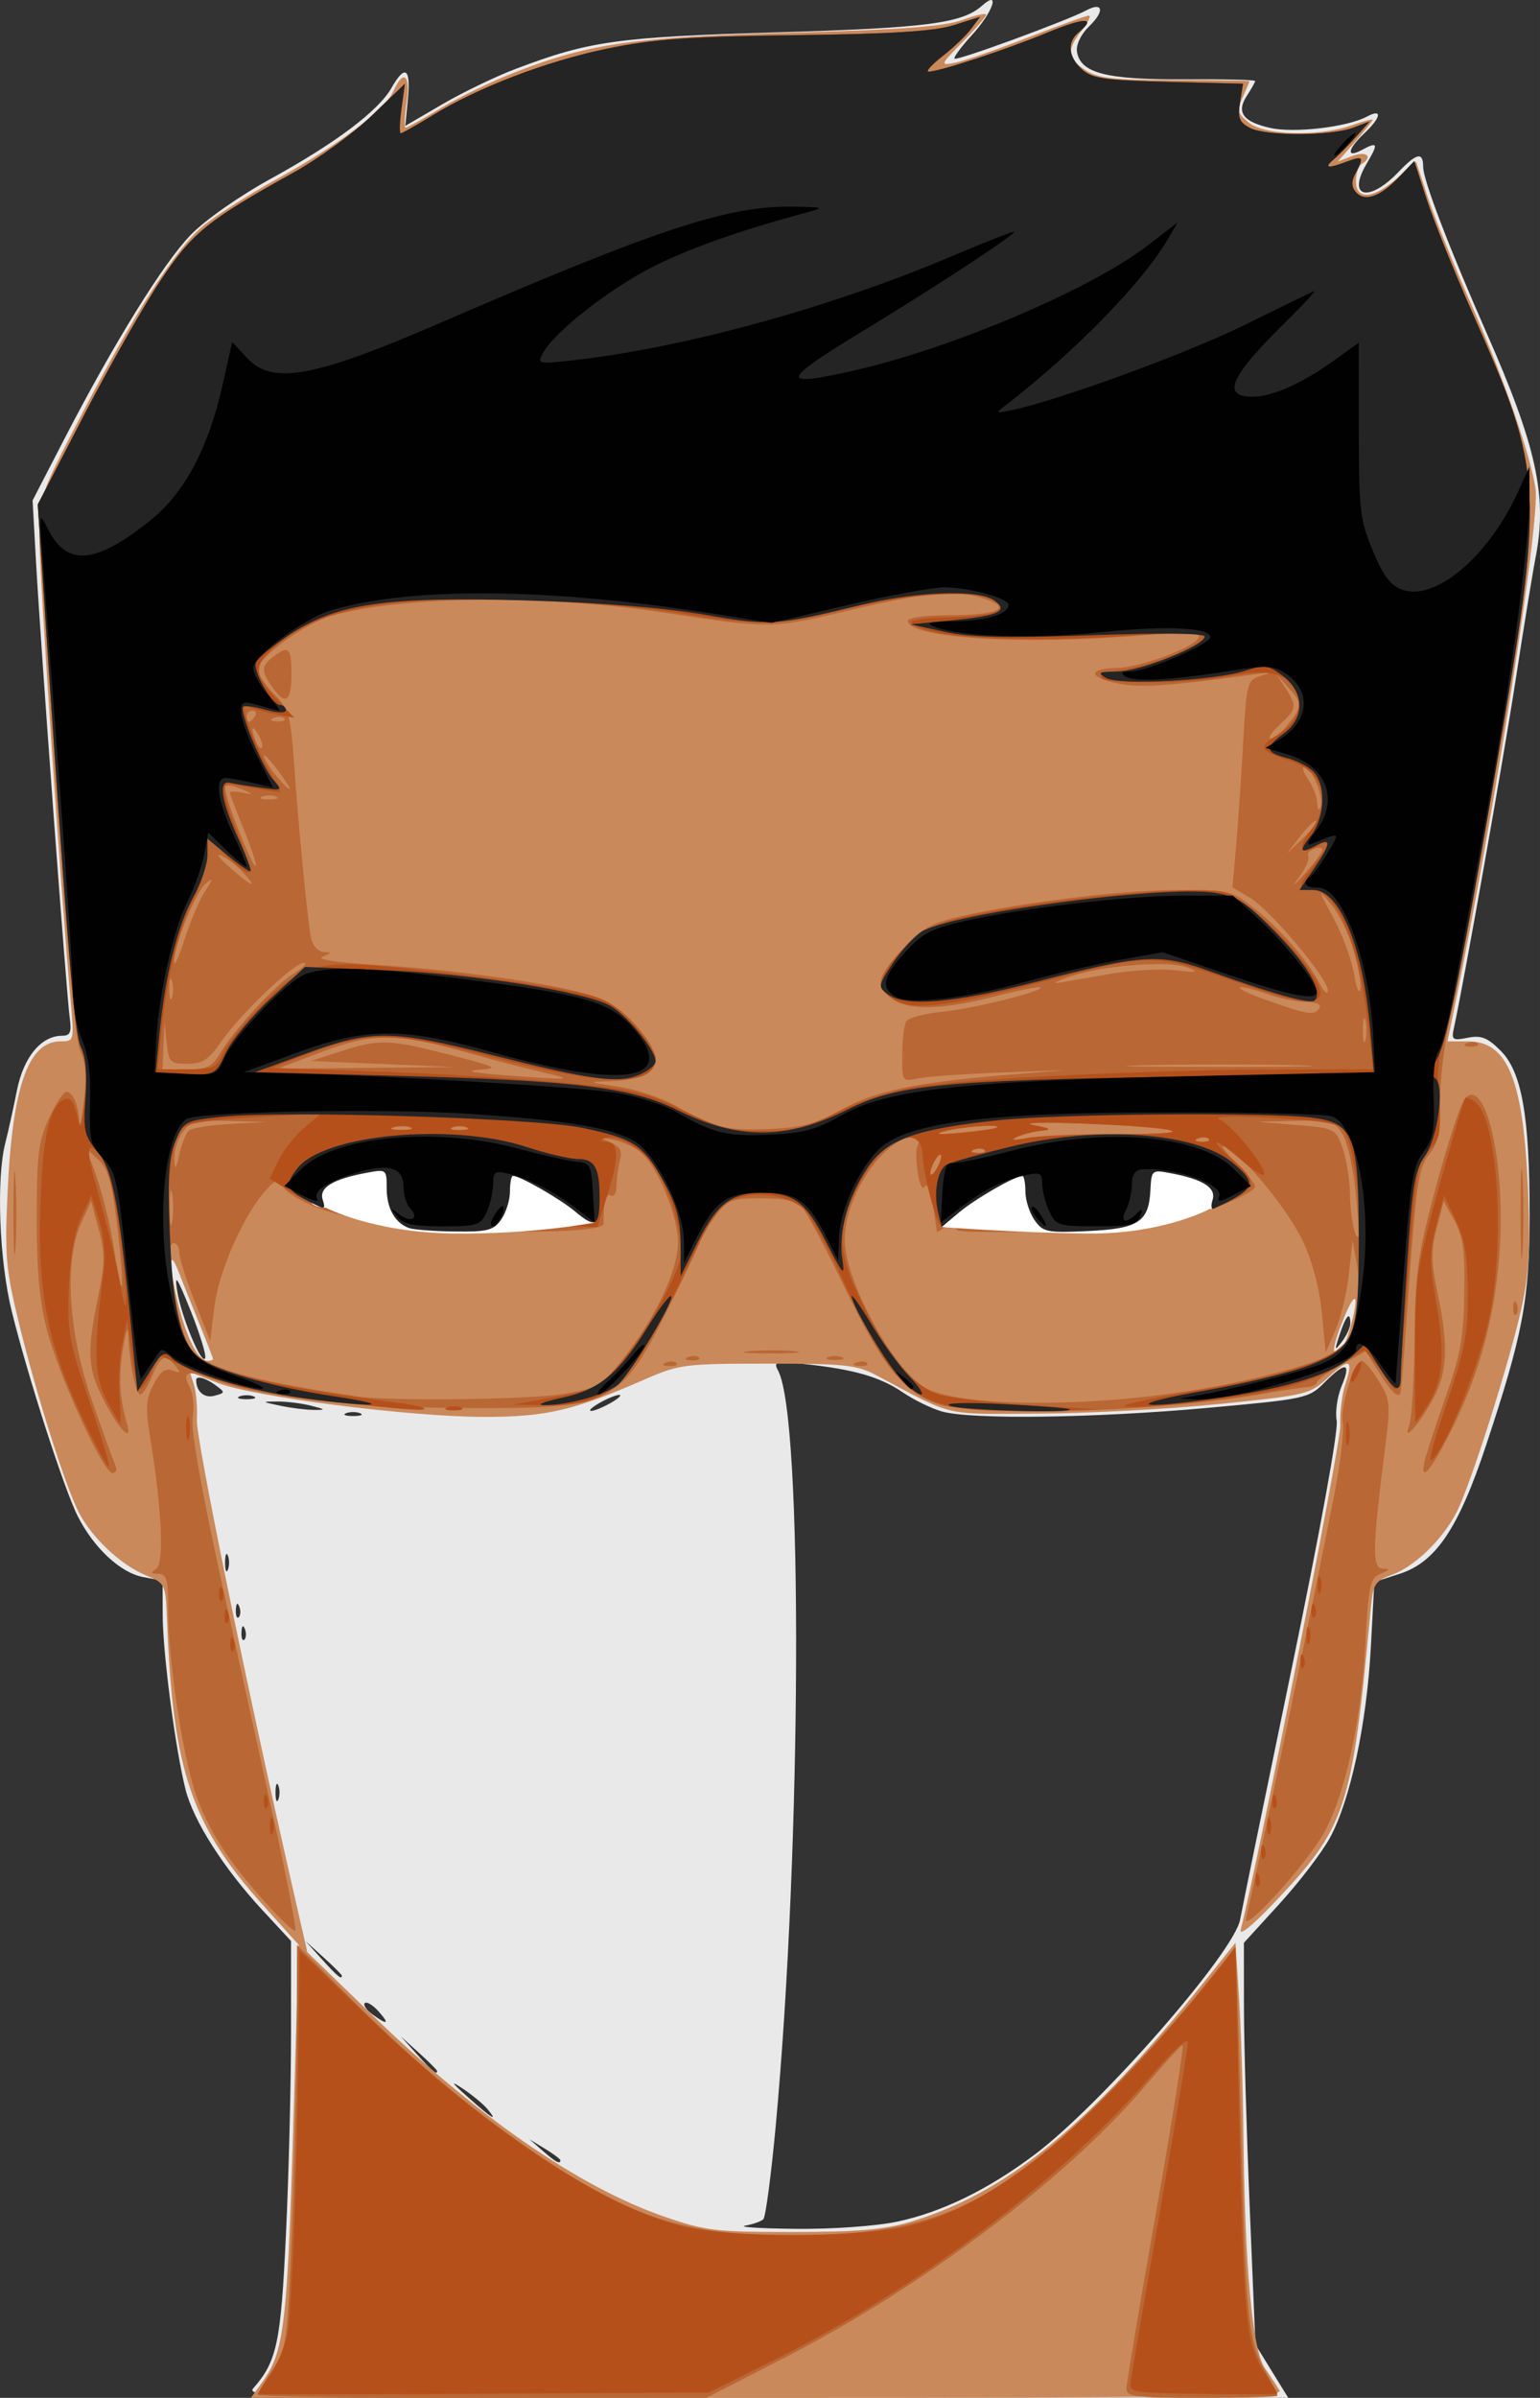 <?xml version="1.0" encoding="UTF-8" standalone="no"?>
<svg
   xmlns:dc="http://purl.org/dc/elements/1.1/"
   xmlns:cc="http://creativecommons.org/ns#"
   xmlns:rdf="http://www.w3.org/1999/02/22-rdf-syntax-ns#"
   xmlns:svg="http://www.w3.org/2000/svg"
   xmlns="http://www.w3.org/2000/svg"
   xmlns:sodipodi="http://sodipodi.sourceforge.net/DTD/sodipodi-0.dtd"
   xmlns:inkscape="http://www.inkscape.org/namespaces/inkscape"
   version="1.1"
   id="svg2"
   viewBox="0 0 259.912 404.505"
   height="114.16mm"
   width="73.353mm"
   sodipodi:docname="mask.svg"
   inkscape:version="1.0.2-2 (e86c870879, 2021-01-15)">
  <rect x="0" y="0" width="259.912" height="404.505" fill="#333333" stroke="none"/>
  <sodipodi:namedview
     pagecolor="#ffffff"
     bordercolor="#666666"
     borderopacity="1"
     objecttolerance="10"
     gridtolerance="10"
     guidetolerance="10"
     inkscape:pageopacity="0"
     inkscape:pageshadow="2"
     inkscape:window-width="1920"
     inkscape:window-height="1017"
     id="namedview24"
     showgrid="false"
     inkscape:zoom="0.71981321"
     inkscape:cx="-215.30111"
     inkscape:cy="358.95229"
     inkscape:window-x="-8"
     inkscape:window-y="-8"
     inkscape:window-maximized="1"
     inkscape:current-layer="g4741"
     inkscape:document-rotation="0" />
  <defs
     id="defs4" />
  <g
     transform="translate(-478.412,-337.138)"
     id="layer1">
    <g
       id="g4741"
       transform="translate(484.48,-1039.301)"
       style="display:inline">
      <path
         style="display:inline;fill:#e9e9ea;stroke-width:0.946"
         d="m 36.712,1779.289 c 3.965,-4.522 4.622,-7.643 5.486,-26.073 0.468,-9.974 0.851,-25.155 0.852,-33.736 l 9.69e-4,-15.602 -4.824,-5.201 c -6.531,-7.04 -11.652,-15.074 -12.986,-20.372 -1.716,-6.813 -3.834,-22.978 -3.853,-29.403 l -0.017,-5.805 -3.273,-0.614 c -3.817,-0.716 -8.29,-4.86 -11.018,-10.209 -2.296,-4.501 -8.443,-23.567 -11.178,-34.67 -2.098,-8.517 -2.621,-22.353 -1.073,-28.365 0.484,-1.881 1.364,-5.858 1.955,-8.838 1.119,-5.644 4.089,-9.238 7.634,-9.238 1.381,0 1.623,-0.584 1.274,-3.073 -0.539,-3.852 -4.9,-62.823 -5.681,-76.829 l -0.58,-10.402 5.277,-10.213 c 8.392,-16.243 16.789,-29.809 21.391,-34.563 2.448,-2.528 8.229,-6.578 13.613,-9.535 10.85,-5.96 18.094,-11.417 20.296,-15.287 2.277,-4.004 3.269,-3.346 2.77,1.838 l -0.44,4.577 6.224,-3.637 c 3.423,-2 8.992,-4.686 12.376,-5.969 12.453,-4.72 17.158,-5.38 43.975,-6.166 25.377,-0.744 31.407,-1.524 34.75,-4.497 3.185,-2.831 1.861,1.064 -1.673,4.923 -1.83,1.998 -3.16,3.801 -2.955,4.007 0.399,0.399 18.98,-6.408 22.207,-8.136 2.866,-1.534 3.174,0.116 0.501,2.688 -1.354,1.303 -2.216,3.078 -2.052,4.222 0.523,3.648 4.897,4.791 18.013,4.704 6.631,-0.044 12.056,0.088 12.056,0.292 0,0.204 -0.62,1.318 -1.378,2.475 -1.838,2.805 -0.684,4.399 3.937,5.438 4.046,0.909 13,-0.14 16.309,-1.911 2.666,-1.427 2.428,0.129 -0.429,2.813 -2.809,2.639 -3.109,4.248 -0.535,2.87 2.853,-1.527 2.975,-1.215 0.901,2.3 -3.35,5.678 0.358,6.616 5.39,1.364 3.109,-3.245 4.173,-3.456 4.173,-0.825 0,2.167 4.407,13.688 10.683,27.931 8.465,19.211 10.305,27.634 8.286,37.942 -0.489,2.496 -2.001,11.772 -3.361,20.613 -2.064,13.421 -8.805,51.409 -10.441,58.842 -0.417,1.896 -0.183,2.05 2.348,1.544 2.267,-0.453 3.343,-0.031 5.553,2.179 3.592,3.592 4.901,11.032 4.892,27.816 -0.008,14.13 -1.139,20.091 -7.374,38.842 -4.625,13.908 -8.468,19.625 -14.508,21.576 l -4.321,1.396 -0.594,11.041 c -0.695,12.918 -3.46,25.786 -6.899,32.105 -1.341,2.464 -5.158,7.46 -8.481,11.101 l -6.043,6.621 0.007,10.722 c 0.004,5.897 0.442,21.147 0.974,33.889 l 0.968,23.167 2.769,4.492 2.769,4.492 h -88.047 c -83.777,0 -87.977,-0.08 -86.597,-1.655 z m 108.646,-28.073 c 7.525,-1.595 15.348,-5.41 23.2,-11.312 11.249,-8.456 33.691,-34.122 34.679,-39.662 0.293,-1.64 4.195,-20.641 8.672,-42.224 4.776,-23.022 7.928,-40.341 7.626,-41.901 -0.283,-1.463 0.097,-4.122 0.844,-5.91 1.657,-3.966 0.676,-4.143 -2.925,-0.528 -2.644,2.654 -3.145,2.762 -19.733,4.264 -19.021,1.722 -39.949,2.002 -44.839,0.6 -1.772,-0.508 -4.747,-1.965 -6.613,-3.237 -3.781,-2.578 -8.287,-3.878 -16.434,-4.741 -5.06,-0.536 -5.408,-0.451 -4.571,1.113 4.22,7.885 3.989,79.928 -0.409,127.377 -0.77,8.305 -1.71,15.397 -2.09,15.758 -0.38,0.362 -1.754,0.849 -3.055,1.082 -1.3,0.233 2.529,0.475 8.51,0.537 6.188,0.064 13.573,-0.46 17.136,-1.215 z m -56.851,-10.351 c 0,-0.2 -1.17,-1.077 -2.6,-1.947 l -2.6,-1.583 2.232,1.947 c 2.178,1.9 2.968,2.322 2.968,1.583 z m -12.329,-8.663 c -0.668,-0.804 -2.528,-2.341 -4.135,-3.415 -2.199,-1.47 -1.986,-1.117 0.862,1.427 4.064,3.631 5.219,4.333 3.273,1.988 z m -8.474,-6.398 c 0,-0.163 -1.383,-1.546 -3.073,-3.073 l -3.073,-2.777 2.777,3.073 c 2.589,2.865 3.369,3.508 3.369,2.777 z m -9.934,-10.111 c -0.944,-1.043 -1.967,-1.647 -2.273,-1.341 -0.306,0.306 0.269,1.159 1.278,1.897 2.591,1.894 3.003,1.664 0.995,-0.556 z m -6.141,-5.964 c 0,-0.163 -1.383,-1.546 -3.073,-3.073 l -3.073,-2.777 2.777,3.073 c 2.589,2.865 3.369,3.508 3.369,2.777 z M 40.908,1677.638 c -0.262,-0.65 -0.477,-0.118 -0.477,1.182 0,1.3 0.215,1.832 0.477,1.182 0.262,-0.65 0.262,-1.714 0,-2.364 z m -5.654,-26.417 c -0.302,-0.754 -0.526,-0.53 -0.571,0.571 -0.041,0.997 0.182,1.555 0.497,1.241 0.314,-0.314 0.348,-1.13 0.075,-1.812 z m -0.946,-3.782 c -0.302,-0.754 -0.526,-0.53 -0.571,0.571 -0.041,0.997 0.182,1.555 0.497,1.241 0.314,-0.314 0.348,-1.13 0.075,-1.812 z m -1.911,-8.569 c -0.262,-0.65 -0.477,-0.118 -0.477,1.182 0,1.3 0.215,1.832 0.477,1.182 0.262,-0.65 0.262,-1.714 0,-2.364 z m 22.304,-24.03 c -0.65,-0.262 -1.714,-0.262 -2.364,0 -0.65,0.262 -0.118,0.477 1.182,0.477 1.3,0 1.832,-0.215 1.182,-0.477 z m -8.274,-1.265 c -1.56,-0.397 -4.113,-0.716 -5.674,-0.709 -2.735,0.012 -2.718,0.038 0.473,0.709 1.82,0.383 4.373,0.702 5.674,0.709 2.098,0.011 2.044,-0.069 -0.473,-0.709 z m 50.589,-0.473 c 1.3,-0.743 1.938,-1.351 1.418,-1.351 -0.52,0 -2.009,0.608 -3.31,1.351 -1.3,0.743 -1.938,1.351 -1.418,1.351 0.52,0 2.009,-0.608 3.31,-1.351 z m -66.705,-2.984 c -1.701,-1.244 -3.269,-1.664 -3.269,-0.876 0,1.925 1.347,3.105 3.038,2.663 1.89,-0.494 1.899,-0.567 0.231,-1.787 z m 6.424,1.885 c -0.65,-0.262 -1.714,-0.262 -2.364,0 -0.65,0.262 -0.118,0.477 1.182,0.477 1.3,0 1.832,-0.215 1.182,-0.477 z M 26.082,1597.499 c -2.272,-5.662 -2.726,-6.329 -2.252,-3.31 0.682,4.345 4.194,12.76 4.735,11.347 0.199,-0.52 -0.918,-4.137 -2.483,-8.037 z m 195.754,2.183 c 0,-2.109 -0.715,-1.373 -1.786,1.835 -0.938,2.812 -0.905,2.917 0.38,1.238 0.773,-1.01 1.405,-2.392 1.405,-3.073 z"
         id="path4757" />
      <path
         style="display:inline;fill:#ca895b;stroke-width:0.946"
         d="m 37.829,1778.816 c 4.279,-5.835 4.602,-8.762 5.891,-53.346 l 0.606,-20.96 -6.041,-6.724 c -12.014,-13.371 -15.16,-22.665 -16.153,-47.711 -0.257,-6.487 -0.277,-6.531 -3.584,-7.887 -4.198,-1.722 -9.136,-6.361 -11.334,-10.648 -2.3,-4.485 -7.215,-20.056 -10.149,-32.15 -2.154,-8.879 -2.351,-11.179 -1.862,-21.749 0.828,-17.91 3.494,-25.531 8.931,-25.531 2.316,0 2.325,-0.036 1.719,-6.856 -1.697,-19.083 -5.273,-72.032 -5.279,-78.164 -0.007,-6.884 0.119,-7.25 7.059,-20.578 8.969,-17.224 15.784,-27.852 20.386,-31.792 1.99,-1.704 7.693,-5.348 12.673,-8.099 10.536,-5.82 18.157,-11.58 19.646,-14.848 1.715,-3.764 2.913,-2.709 2.214,1.951 -0.351,2.34 -0.421,4.255 -0.155,4.255 0.266,0 2.951,-1.494 5.968,-3.319 3.016,-1.825 8.676,-4.554 12.576,-6.063 12.554,-4.857 20.073,-5.926 46.807,-6.654 18.487,-0.504 25.582,-1.033 28.604,-2.135 2.21,-0.806 4.019,-1.212 4.019,-0.902 0,0.31 -1.776,2.373 -3.947,4.585 -3.807,3.879 -3.856,4.005 -1.389,3.558 1.407,-0.255 6.906,-2.153 12.221,-4.217 5.315,-2.064 10.013,-3.756 10.441,-3.759 0.428,0 -0.104,1.116 -1.182,2.486 -2.596,3.301 -2.472,4.694 0.597,6.706 2.124,1.393 4.685,1.677 15.128,1.677 6.914,0 12.571,0.086 12.572,0.192 0.001,0.106 -0.515,1.326 -1.146,2.712 -1.02,2.239 -0.903,2.718 1.05,4.3 2.661,2.154 11.885,2.384 17.355,0.431 1.95,-0.696 3.546,-1.117 3.546,-0.937 0,0.181 -1.329,1.842 -2.953,3.692 l -2.953,3.363 2.48,-0.943 c 2.393,-0.91 3.551,0.128 1.535,1.374 -0.52,0.321 -0.946,1.623 -0.946,2.893 0,3.232 2.911,3.016 6.931,-0.514 l 3.214,-2.822 1.957,5.962 c 1.076,3.279 4.555,11.833 7.729,19.009 5.137,11.61 9.752,24.951 10.488,30.317 0.75,5.462 -6.924,54.512 -13.631,87.124 l -1.237,6.016 h 3.475 c 6.723,0 9.336,6.491 10.122,25.144 0.41,9.735 0.172,13.976 -1.116,19.857 -1.973,9.01 -8.59,29.828 -10.943,34.428 -2.339,4.574 -7.082,9.17 -10.877,10.543 -2.939,1.063 -3.217,1.517 -3.633,5.942 -3.192,33.925 -4.059,36.527 -16.581,49.707 -3.392,3.57 -5.635,5.354 -5.352,4.255 3.017,-11.711 16.955,-82.257 16.814,-85.102 -0.103,-2.08 0.279,-5.193 0.848,-6.919 1.409,-4.269 0.718,-4.533 -2.937,-1.119 -2.999,2.802 -3.583,2.943 -18.332,4.437 -8.379,0.849 -22.043,1.58 -30.364,1.625 -16.492,0.09 -14.15,0.638 -27.422,-6.417 -3.389,-1.801 -5.308,-2.011 -18.439,-2.011 -14.023,0 -14.923,0.116 -20.803,2.682 -11.981,5.229 -16.572,6.301 -26.975,6.301 -12.578,0 -39.073,-3.381 -45.094,-5.754 l -4.659,-1.837 0.693,2.14 c 0.381,1.177 0.61,3.855 0.508,5.951 -0.157,3.237 8.476,45.356 16.372,79.874 l 2.271,9.929 10.825,10.479 c 17.873,17.3 35.009,29.139 49.369,34.109 6.963,2.41 8.692,2.617 21.749,2.61 10.876,-0.01 15.496,-0.403 19.808,-1.699 16.347,-4.913 30.19,-16.23 49.75,-40.674 l 5.144,-6.428 0.598,9.312 c 0.329,5.122 0.661,15.482 0.738,23.023 0.228,22.367 1.522,36.413 3.634,39.462 0.997,1.439 2.12,3.148 2.496,3.798 0.545,0.942 -17.015,1.182 -86.482,1.182 H 36.269 Z m -7.949,-173.116 c 0,-0.17 -1.113,-3.043 -2.473,-6.383 -1.36,-3.34 -2.861,-7.089 -3.336,-8.332 -1.565,-4.093 -1.705,-1.55 -0.257,4.659 1.458,6.248 3.5,10.366 5.141,10.366 0.508,0 0.924,-0.139 0.924,-0.31 z m 191.915,-5.162 c 1.549,-5.576 1.045,-6.741 -0.905,-2.093 -1.991,4.745 -2.352,7.016 -0.981,6.168 0.501,-0.309 1.349,-2.143 1.886,-4.074 z"
         id="path4755" />
      <path
         style="display:inline;fill:#b96734;stroke-width:0.946"
         d="m 37.445,1780.45 c 0,-0.271 1.111,-2.171 2.468,-4.223 2.373,-3.587 2.499,-4.466 3.261,-22.91 0.436,-10.549 0.815,-25.838 0.841,-33.975 l 0.048,-14.794 9.692,9.658 c 10.249,10.213 20.356,18.598 31.375,26.029 15.296,10.315 24.67,13.286 41.929,13.286 19.341,0 29.134,-2.987 41.777,-12.742 6.447,-4.975 20.426,-19.391 27.822,-28.693 3.027,-3.807 5.618,-6.785 5.759,-6.619 0.14,0.166 0.534,12.003 0.874,26.305 0.827,34.755 1.233,39.259 3.995,44.325 1.241,2.276 2.256,4.297 2.256,4.492 0,0.195 -5.744,0.354 -12.765,0.354 -11.544,0 -12.761,-0.158 -12.721,-1.655 0.024,-0.91 2.281,-14.314 5.014,-29.786 2.733,-15.472 4.735,-28.099 4.447,-28.06 -0.288,0.04 -3.199,3.217 -6.471,7.063 -13.264,15.591 -37.523,33.806 -61.094,45.873 l -12.826,6.566 H 75.286 c -20.813,0 -37.841,-0.222 -37.841,-0.493 z m 1.433,-82.903 c -6.498,-7.227 -9.807,-12.364 -11.924,-18.508 -2.213,-6.423 -4.639,-22.698 -4.639,-31.117 0,-5.061 -0.255,-5.984 -1.655,-5.996 -1.28,-0.011 -1.366,-0.197 -0.381,-0.822 1.392,-0.882 0.99,-10.007 -0.966,-21.911 -0.864,-5.258 -0.784,-6.654 0.526,-9.187 1.138,-2.2 1.979,-2.824 3.192,-2.37 1.438,0.539 1.483,0.416 0.358,-0.968 -1.589,-1.953 -2.383,-1.514 -3.903,2.156 -0.651,1.571 -1.502,2.857 -1.891,2.857 -0.747,0 -1.792,-5.168 -2.008,-9.929 -0.081,-1.779 -0.427,-0.898 -0.93,2.364 -0.74,4.806 -0.547,8.129 0.736,12.647 0.913,3.217 -1.527,0.654 -3.972,-4.173 -2.719,-5.367 -2.861,-7.93 -0.952,-17.262 1.19,-5.815 1.207,-7.51 0.116,-11.544 l -1.279,-4.728 -1.707,3.782 c -2.858,6.333 -2.153,18.252 1.748,29.558 1.748,5.066 3.511,9.956 3.918,10.866 0.471,1.055 0.338,1.655 -0.367,1.655 -1.554,0 -8.953,-16.167 -11.036,-24.113 -1.256,-4.79 -1.734,-10.016 -1.732,-18.912 0.002,-10.604 0.285,-12.909 2.057,-16.784 1.13,-2.47 2.458,-4.492 2.951,-4.492 1.055,0 1.989,2.156 2.185,5.042 0.076,1.128 0.432,-0.503 0.791,-3.623 0.446,-3.884 0.274,-6.419 -0.547,-8.037 -1.066,-2.103 -2.098,-15.016 -6.658,-83.343 l -0.608,-9.114 7.773,-14.998 c 4.275,-8.249 10.078,-18.467 12.896,-22.706 5.442,-8.188 7.903,-10.186 22.608,-18.355 4.154,-2.308 10.058,-6.609 13.12,-9.558 l 5.568,-5.362 -0.573,4.18 c -0.315,2.299 -0.375,4.18 -0.132,4.18 0.242,0 2.59,-1.322 5.216,-2.938 7.788,-4.792 19.32,-9.211 29.593,-11.339 7.858,-1.628 13.718,-2.047 31.851,-2.28 16.366,-0.209 23.396,-0.655 26.68,-1.69 l 4.458,-1.406 -1.551,2.057 c -0.853,1.131 -3.034,3.212 -4.847,4.625 -1.813,1.413 -2.847,2.569 -2.297,2.569 1.775,0 13.003,-3.689 19.958,-6.557 6.414,-2.645 8.493,-2.669 5.352,-0.062 -1.99,1.651 -1.765,4.121 0.569,6.236 1.703,1.543 3.793,1.845 14.586,2.11 l 12.598,0.308 -0.511,3.146 c -0.421,2.593 -0.133,3.348 1.638,4.296 2.658,1.422 13.705,1.404 17.473,-0.029 l 2.789,-1.06 -2.35,2.634 c -1.292,1.449 -2.988,3.165 -3.768,3.813 -1.727,1.436 -0.929,1.546 2.302,0.317 2.697,-1.025 2.886,-0.759 1.414,1.99 -0.724,1.352 -0.714,2.248 0.035,3.15 1.443,1.739 4.077,0.853 7.223,-2.431 l 2.654,-2.77 2.083,6.414 c 1.145,3.528 4.631,12.175 7.746,19.216 12.223,27.627 12.266,28.634 3.435,79.841 -2.332,13.522 -5.305,29.479 -6.608,35.46 -1.38,6.337 -2.334,13.651 -2.287,17.53 0.066,5.393 -0.293,7.131 -1.888,9.16 -1.716,2.182 -2.143,4.913 -3.32,21.239 -1.577,21.876 -1.279,19.213 -2.152,19.182 -0.39,-0.014 -1.716,-1.659 -2.946,-3.655 l -2.237,-3.629 -4.146,2.317 c -2.28,1.274 -4.146,2.615 -4.146,2.979 0,0.364 -0.745,0.71 -1.655,0.769 -0.91,0.059 -4.208,0.563 -7.328,1.119 -16.544,2.952 -47.371,4.001 -54.529,1.857 -6.024,-1.805 -9.698,-6.275 -16.038,-19.518 -3.16,-6.6 -6.406,-12.745 -7.214,-13.655 -1.08,-1.217 -2.919,-1.655 -6.947,-1.655 -5.102,0 -5.645,0.218 -7.891,3.162 -1.327,1.739 -2.412,3.474 -2.412,3.854 0,0.38 -2.077,4.864 -4.616,9.963 -9.052,18.182 -9.702,18.517 -35.572,18.397 -18.785,-0.087 -34.144,-1.845 -41.856,-4.79 -4.514,-1.724 -5.578,-1.375 -4.119,1.35 0.541,1.012 0.754,3.282 0.472,5.045 -0.33,2.064 1.376,11.799 4.786,27.319 2.914,13.262 7.016,31.925 9.115,41.473 2.099,9.548 3.634,17.543 3.41,17.767 -0.224,0.224 -2.423,-1.837 -4.889,-4.579 z m 157.916,-86.814 c 10.536,-1.801 21.577,-4.935 23.776,-6.749 1.89,-1.559 3.245,-9.461 2.409,-14.051 l -0.775,-4.255 -0.622,5.71 c -0.342,3.14 -1.362,7.395 -2.266,9.456 l -1.644,3.746 -0.643,-6.677 c -0.399,-4.138 -1.601,-8.702 -3.162,-12.002 -2.597,-5.489 -9.7,-14.158 -13.086,-15.97 -1.056,-0.565 -0.367,0.525 1.53,2.422 1.897,1.897 3.449,3.788 3.449,4.201 0,1.195 -8.589,4.679 -13.024,5.283 -4.007,0.546 -4.036,0.529 -3.499,-2.065 0.52,-2.511 0.487,-2.497 -0.831,0.345 -0.754,1.628 -1.781,3.212 -2.281,3.521 -1.428,0.882 -15.767,1.051 -17.142,0.201 -0.679,-0.42 -1.814,-2.095 -2.522,-3.723 -0.708,-1.628 -1.305,-2.31 -1.325,-1.515 -0.02,0.794 0.625,2.39 1.435,3.546 l 1.472,2.102 h -6.789 c -6.235,0 -6.683,-0.129 -5.491,-1.584 1.185,-1.446 1.082,-1.443 -1.19,0.035 l -2.488,1.619 -0.667,-4.45 c -0.403,-2.687 -0.956,-3.982 -1.396,-3.27 -0.442,0.715 -0.944,-0.425 -1.276,-2.895 -0.356,-2.655 -0.156,-4.324 0.575,-4.788 0.702,-0.447 0.354,-0.719 -0.934,-0.728 -5.07,-0.036 -11.774,9.693 -11.888,17.251 -0.1,6.617 7.68,21.243 13.237,24.884 5.348,3.504 27.783,3.694 47.056,0.4 z m -107.592,0.84 c 5.679,-0.989 6.285,-1.349 9.851,-5.861 5.591,-7.073 9.313,-14.985 9.302,-19.771 -0.01,-4.412 -3.378,-12.553 -6.239,-15.083 -0.984,-0.87 -3.065,-1.837 -4.626,-2.149 -2.579,-0.517 -2.634,-0.479 -0.601,0.408 1.712,0.748 2.102,1.473 1.668,3.095 -0.312,1.165 -0.574,3.101 -0.581,4.301 -0.007,1.212 -0.433,1.923 -0.958,1.599 -0.821,-0.507 -1.283,1.3 -1.227,4.798 0.01,0.635 -3.213,1.097 -8.598,1.234 -6.908,0.175 -8.38,-0.017 -7.432,-0.968 0.65,-0.653 1.182,-1.574 1.182,-2.048 0,-0.474 -0.795,0.12 -1.766,1.32 -1.618,1.998 -2.427,2.163 -9.626,1.97 -4.323,-0.116 -8.315,-0.577 -8.872,-1.025 -0.556,-0.448 -3.352,-1.124 -6.212,-1.504 -4.881,-0.647 -9.32,-2.3 -12.068,-4.494 -0.961,-0.767 -0.961,-1.244 0,-2.445 0.657,-0.821 -0.176,-0.532 -1.849,0.641 -4.083,2.863 -9.542,14.051 -10.448,21.414 l -0.696,5.655 -2.599,-6.624 c -1.429,-3.643 -2.599,-7.358 -2.599,-8.255 0,-0.897 -0.426,-1.631 -0.946,-1.631 -1.894,0 -0.156,12.048 2.484,17.221 1.798,3.523 9.892,5.963 28.72,8.66 5.679,0.813 29.219,0.503 34.736,-0.458 z m -75.474,-28.136 c -0.982,-8.1 -1.503,-9.839 -3.499,-11.676 -2.083,-1.917 -2.235,-1.947 -1.354,-0.267 1.538,2.934 3.866,11.766 4.557,17.289 0.344,2.748 0.811,4.811 1.038,4.584 0.227,-0.227 -0.107,-4.695 -0.741,-9.929 z m 208.985,-6.091 c -0.405,-4.062 -1.416,-8.424 -2.247,-9.692 -1.376,-2.1 -2.081,-2.292 -7.872,-2.139 l -6.361,0.167 6.539,0.542 c 6.446,0.534 6.557,0.59 7.729,3.852 0.654,1.82 1.222,5.296 1.262,7.724 0.064,3.932 0.884,7.956 1.468,7.21 0.119,-0.152 -0.114,-3.601 -0.519,-7.663 z m -199.719,0.543 c -0.217,-1.437 -0.401,-0.486 -0.408,2.115 -0.007,2.6 0.171,3.776 0.395,2.614 0.224,-1.163 0.23,-3.291 0.013,-4.728 z m 129.784,-6.396 c 0,-0.52 -0.412,-0.307 -0.917,0.473 -0.504,0.78 -0.917,1.844 -0.917,2.364 0,0.52 0.412,0.307 0.917,-0.473 0.504,-0.78 0.917,-1.844 0.917,-2.364 z m -127.018,-4.293 c 0.446,-0.444 3.577,-0.961 6.957,-1.149 l 6.146,-0.341 -6.329,-0.182 c -5.581,-0.161 -6.503,0.066 -7.801,1.919 -0.81,1.156 -1.428,3.177 -1.375,4.492 0.082,2.024 0.211,1.905 0.844,-0.771 0.411,-1.738 1.112,-3.525 1.558,-3.969 z m 134.356,3.249 c -0.314,-0.314 -1.13,-0.348 -1.812,-0.075 -0.754,0.302 -0.53,0.526 0.571,0.571 0.997,0.041 1.555,-0.182 1.241,-0.497 z m 22.95,-2.699 c 14.515,0.048 10.093,-1.142 -6.619,-1.781 -6.752,-0.258 -10.198,-0.14 -8.038,0.275 2.784,0.535 3.159,0.779 1.418,0.927 -1.3,0.11 -3.215,0.586 -4.255,1.058 -1.256,0.569 -0.621,0.626 1.891,0.17 2.08,-0.378 9.101,-0.669 15.602,-0.648 z m 14.873,0.808 c -0.314,-0.314 -1.13,-0.348 -1.812,-0.075 -0.754,0.302 -0.53,0.526 0.571,0.571 0.997,0.04 1.555,-0.182 1.241,-0.497 z m -35.755,-1.911 c 0.704,-0.633 -5.988,-0.152 -8.904,0.639 -1.865,0.506 -0.894,0.59 2.837,0.242 3.12,-0.29 5.851,-0.687 6.068,-0.882 z m -98.954,-0.029 c -0.64,-0.259 -1.917,-0.275 -2.837,-0.035 -0.92,0.24 -0.396,0.452 1.164,0.471 1.56,0.019 2.313,-0.177 1.673,-0.436 z m 9.438,-0.01 c -0.65,-0.262 -1.714,-0.262 -2.364,0 -0.65,0.262 -0.118,0.477 1.182,0.477 1.3,0 1.832,-0.215 1.182,-0.477 z m 63.118,-2.902 c 5.815,-3.224 12.581,-4.657 27.895,-5.911 l 10.402,-0.852 -11.347,0.43 c -6.241,0.236 -12.517,0.687 -13.947,1.001 -2.56,0.562 -2.6,0.499 -2.586,-4.031 0.008,-2.531 0.327,-5.07 0.709,-5.642 0.382,-0.572 3.092,-1.281 6.023,-1.575 5.359,-0.539 17.241,-3.499 16.603,-4.137 -0.188,-0.188 -3.672,0.509 -7.742,1.55 -8.884,2.272 -14.451,2.408 -17.288,0.42 -2.969,-2.08 -2.642,-3.657 1.745,-8.417 3.299,-3.579 4.745,-4.375 10.165,-5.596 10.585,-2.384 27.174,-4.373 36.477,-4.373 8.54,0 8.941,0.098 12.743,3.107 4.404,3.485 8.959,8.727 11.026,12.69 0.758,1.453 1.381,1.98 1.384,1.171 0.009,-2.073 -9.718,-13.624 -13.207,-15.685 l -2.902,-1.714 0.587,-6.64 c 0.323,-3.652 0.864,-11.515 1.202,-17.474 0.596,-10.496 0.689,-10.857 2.979,-11.571 2.058,-0.641 1.988,-0.684 -0.536,-0.335 -14.313,1.983 -19.395,2.36 -23.029,1.711 -5.446,-0.973 -5.912,-2.585 -0.783,-2.707 4.343,-0.103 13.947,-3.788 13.947,-5.351 0,-0.64 -3.378,-0.679 -10.165,-0.12 -19.92,1.643 -39.006,0.415 -39.006,-2.508 0,-0.5 3.085,-0.916 6.856,-0.924 8.232,-0.017 10.838,-1.128 6.333,-2.698 -4.822,-1.681 -9.649,-1.29 -22.995,1.863 -13.277,3.136 -13.259,3.136 -31.326,0.393 -20.264,-3.076 -44.705,-2.816 -56.309,0.6 -4.373,1.287 -12.247,7.024 -12.247,8.922 0,0.815 1.23,2.712 2.734,4.216 2.496,2.495 2.788,3.499 3.359,11.511 0.852,11.97 2.349,27.232 2.925,29.816 0.261,1.17 1.211,2.158 2.111,2.194 1.388,0.057 1.355,0.177 -0.217,0.791 -1.136,0.444 2.342,0.977 8.983,1.377 12.785,0.769 28.738,2.963 35.542,4.889 3.462,0.98 5.827,2.456 8.274,5.165 5.548,6.141 4.108,9.338 -4.313,9.576 -3.876,0.11 -3.802,0.156 1.477,0.927 3.057,0.446 7.478,1.936 9.824,3.311 6.138,3.597 8.404,4.143 15.822,3.81 5.257,-0.236 7.69,-0.891 11.82,-3.18 z m -95.924,-71.38 c -1.883,-2.688 -1.852,-3.548 0.183,-5.092 2.635,-2.001 3.073,-1.582 3.073,2.939 0,4.688 -1.012,5.358 -3.256,2.154 z m 45.808,65.034 c -2.86,-0.645 -8.392,-2.079 -12.293,-3.186 -12.449,-3.532 -16.426,-3.582 -25.058,-0.312 l -7.565,2.866 15.129,-0.139 15.129,-0.139 -12.293,-0.516 -12.293,-0.516 5.136,-1.655 c 6.453,-2.079 8.039,-2.021 18.504,0.672 7.724,1.988 8.161,2.216 4.728,2.469 -2.502,0.184 -1.223,0.481 3.782,0.878 11.594,0.918 12.729,0.85 7.092,-0.422 z m -54.652,-3.14 c 2.448,-4.145 9.393,-11.673 12.536,-13.59 1.581,-0.964 2.317,-1.754 1.635,-1.756 -1.656,-0.01 -10.683,8.606 -13.922,13.28 -2.132,3.076 -3.143,3.737 -5.714,3.737 -2.913,0 -3.149,-0.239 -3.495,-3.546 l -0.371,-3.546 -0.159,4.019 -0.159,4.019 h 4.051 c 3.423,0 4.291,-0.406 5.597,-2.617 z m 181.654,1.91 c -6.86,-0.161 -18.349,-0.162 -25.531,0 -7.182,0.161 -1.569,0.293 12.473,0.293 14.042,4e-4 19.918,-0.131 13.058,-0.292 z m 11.706,-7.568 c -0.238,-0.91 -0.432,-0.165 -0.432,1.655 0,1.82 0.195,2.565 0.432,1.655 0.238,-0.91 0.238,-2.399 0,-3.31 z m -7.744,-2.127 c 0.339,-0.548 -0.581,-0.946 -2.189,-0.946 -1.526,0 -4.596,-0.643 -6.822,-1.429 -2.227,-0.786 -4.221,-1.256 -4.431,-1.046 -0.211,0.21 1.452,1.038 3.693,1.84 7.985,2.855 8.873,2.998 9.75,1.58 z m -193.664,-4.474 c -0.24,-0.92 -0.452,-0.396 -0.471,1.164 -0.019,1.56 0.177,2.313 0.436,1.673 0.259,-0.64 0.275,-1.917 0.035,-2.837 z m 199.426,-5.214 c -0.806,-2.733 -2.533,-6.245 -3.837,-7.806 -2.216,-2.652 -2.188,-2.497 0.422,2.364 1.536,2.86 3.102,7.116 3.479,9.456 0.377,2.34 0.847,3.513 1.044,2.605 0.197,-0.908 -0.301,-3.886 -1.108,-6.619 z m -40.885,3.955 c 3.566,-0.614 8.46,-0.875 10.874,-0.581 3.608,0.439 3.969,0.359 2.026,-0.448 -3.018,-1.254 -14.301,-0.404 -19.857,1.495 -2.34,0.8 -3.191,1.274 -1.891,1.052 1.3,-0.222 5.282,-0.905 8.848,-1.518 z M 28.531,1526.798 c 1.419,-2.181 1.44,-2.385 0.132,-1.314 -1.695,1.388 -5.432,10.6 -5.351,13.188 0.028,0.891 0.836,-0.836 1.795,-3.836 0.959,-3.001 2.5,-6.618 3.424,-8.037 z m 188.577,-7.008 c 0,-0.394 -0.636,-0.471 -1.413,-0.173 -0.777,0.298 -1.208,0.873 -0.958,1.278 0.25,0.404 -0.427,1.956 -1.504,3.447 -1.357,1.88 -1.063,1.707 0.958,-0.562 1.604,-1.801 2.916,-3.596 2.916,-3.989 z m -182.105,3.866 c -0.985,-1.088 -2.647,-2.386 -3.693,-2.883 -1.046,-0.497 -0.429,0.393 1.372,1.979 3.782,3.331 4.916,3.773 2.32,0.904 z m 0.078,-7.299 c -1.299,-3.197 -2.362,-5.995 -2.362,-6.217 0,-0.222 0.957,-0.218 2.128,0.01 2.02,0.39 2.013,0.361 -0.137,-0.582 -1.246,-0.546 -2.484,-0.773 -2.752,-0.505 -0.268,0.268 0.692,3.492 2.133,7.165 1.441,3.673 2.785,6.513 2.987,6.311 0.202,-0.202 -0.696,-2.983 -1.996,-6.181 z m 181.032,-1.443 c -0.232,-0.207 -1.45,0.95 -2.705,2.572 l -2.283,2.949 2.705,-2.572 c 1.488,-1.414 2.515,-2.741 2.283,-2.949 z m 0.03,-6.348 c -0.635,-1.534 -1.553,-2.789 -2.04,-2.789 -0.486,0 -0.222,0.946 0.588,2.102 0.81,1.156 1.506,2.964 1.547,4.019 0.043,1.094 0.286,1.389 0.568,0.687 0.271,-0.677 -0.027,-2.485 -0.662,-4.019 z m -175.624,2.259 c -0.65,-0.262 -1.714,-0.262 -2.364,0 -0.65,0.262 -0.118,0.477 1.182,0.477 1.3,0 1.832,-0.215 1.182,-0.477 z m 0.56,-4.102 c -2.117,-2.864 -3.368,-3.837 -2.126,-1.655 0.88,1.547 3.417,4.492 3.869,4.492 0.195,0 -0.589,-1.276 -1.743,-2.837 z m -3.517,-6.312 c -1.115,-1.917 -1.384,-1.303 -0.471,1.075 0.324,0.845 0.789,1.337 1.032,1.094 0.243,-0.243 -0.009,-1.219 -0.561,-2.168 z m 173.805,-1.853 c 2.426,-3.084 2.426,-3.389 -0.008,-6.15 l -1.967,-2.232 1.494,2.338 c 1.982,3.102 1.917,3.507 -1.008,6.218 -1.376,1.275 -2.045,2.319 -1.487,2.319 0.558,0 1.897,-1.121 2.975,-2.491 z m -174.393,-1.291 c 0.321,-0.52 0.134,-0.946 -0.417,-0.946 -0.551,0 -1.001,0.425 -1.001,0.946 0,0.52 0.188,0.946 0.417,0.946 0.229,0 0.68,-0.425 1.001,-0.946 z m 4.945,0.374 c -0.314,-0.314 -1.13,-0.348 -1.812,-0.075 -0.754,0.302 -0.53,0.526 0.571,0.571 0.997,0.04 1.555,-0.182 1.241,-0.496 z m 162.313,202.455 c 2.251,-9.694 11.021,-51.803 14.862,-71.354 1.069,-5.44 1.72,-10.972 1.448,-12.293 -0.515,-2.502 1.947,-10.44 3.238,-10.44 0.407,0 1.682,1.525 2.834,3.388 1.986,3.214 2.04,3.811 1.051,11.584 -2.13,16.738 -2.191,20.009 -0.376,20.075 1.322,0.049 1.256,0.215 -0.337,0.86 -1.796,0.727 -2.034,1.825 -2.596,11.996 -0.712,12.88 -3.381,25.126 -6.876,31.547 -2.859,5.253 -13.902,17.453 -13.248,14.636 z m 30.141,-77.161 c 0.285,-1.248 1.874,-6.098 3.533,-10.778 2.5,-7.054 3.041,-10.048 3.166,-17.493 0.121,-7.276 -0.195,-9.612 -1.667,-12.293 l -1.817,-3.309 -1.185,4.596 c -0.973,3.773 -0.947,5.72 0.145,10.874 1.849,8.722 1.69,13.251 -0.619,17.639 -2.304,4.38 -5.434,7.934 -4.152,4.714 0.414,-1.04 0.822,-7.636 0.906,-14.657 0.137,-11.525 0.499,-14.052 3.719,-26.004 1.962,-7.281 4.126,-13.819 4.809,-14.53 3.409,-3.546 6.695,10.286 5.878,24.746 -0.632,11.186 -3.169,21.003 -7.935,30.7 -3.522,7.166 -5.696,9.8 -4.782,5.794 z m -128.075,-16.625 c 0.683,-0.273 1.498,-0.24 1.812,0.075 0.314,0.314 -0.244,0.538 -1.241,0.497 -1.102,-0.045 -1.326,-0.269 -0.571,-0.571 z m 32.15,0 c 0.683,-0.273 1.498,-0.24 1.812,0.075 0.314,0.314 -0.244,0.538 -1.241,0.497 -1.102,-0.045 -1.326,-0.269 -0.571,-0.571 z m -28.368,-0.946 c 0.683,-0.273 1.498,-0.24 1.812,0.075 0.314,0.314 -0.244,0.538 -1.241,0.497 -1.102,-0.045 -1.326,-0.269 -0.571,-0.571 z m 23.581,0.02 c 0.65,-0.262 1.714,-0.262 2.364,0 0.65,0.262 0.118,0.477 -1.182,0.477 -1.3,0 -1.832,-0.215 -1.182,-0.477 z m -13.213,-1.013 c 2.224,-0.2 5.628,-0.197 7.565,0.01 1.937,0.203 0.117,0.367 -4.044,0.363 -4.161,0 -5.745,-0.17 -3.521,-0.369 z m 128.886,-7.423 c 0.045,-1.101 0.269,-1.326 0.571,-0.571 0.273,0.682 0.24,1.498 -0.075,1.812 -0.314,0.314 -0.538,-0.244 -0.497,-1.241 z m 1.238,-15.996 c 0.002,-6.761 0.152,-9.403 0.335,-5.871 0.182,3.532 0.181,9.064 -0.003,12.293 -0.184,3.229 -0.333,0.339 -0.332,-6.422 z m -254.37,0 c 0.002,-6.241 0.155,-8.671 0.34,-5.4 0.185,3.271 0.184,8.377 -0.003,11.347 -0.187,2.97 -0.339,0.294 -0.337,-5.947 z m 245.315,-28.541 c 0.683,-0.273 1.498,-0.24 1.812,0.075 0.314,0.314 -0.244,0.538 -1.241,0.497 -1.102,-0.045 -1.326,-0.269 -0.571,-0.571 z"
         id="path4749" />
      <path
         style="display:inline;fill:#b6501a;stroke-width:0.946"
         d="m 37.445,1780.276 c 1.9e-5,-0.107 1.042,-1.73 2.315,-3.606 1.273,-1.876 2.535,-5.193 2.805,-7.37 0.707,-5.718 1.45,-25.84 1.704,-46.179 l 0.221,-17.635 11.09,10.692 c 19.849,19.137 40.141,32.663 53.848,35.894 7.911,1.865 28.446,1.875 37.209,0.019 12.127,-2.569 25.488,-12.187 41.333,-29.754 3.997,-4.432 8.891,-10.186 10.874,-12.786 l 3.606,-4.728 0.614,27.895 c 0.769,34.941 1.172,39.182 4.156,43.713 1.277,1.939 2.322,3.641 2.322,3.782 8e-5,0.141 -5.638,0.174 -12.529,0.073 -12.496,-0.183 -12.528,-0.19 -12.223,-2.364 0.168,-1.199 2.402,-14.154 4.964,-28.789 2.562,-14.635 4.658,-27.305 4.658,-28.156 0,-0.876 -2.391,1.23 -5.517,4.86 -16,18.581 -39.642,36.44 -64.826,48.968 l -10.518,5.232 -38.054,0.216 c -20.93,0.119 -38.054,0.129 -38.054,0.021 z m 168.39,-86.879 c 0.045,-1.101 0.269,-1.326 0.571,-0.571 0.273,0.683 0.24,1.498 -0.075,1.812 -0.314,0.314 -0.538,-0.244 -0.497,-1.241 z m 0.946,-4.728 c 0.045,-1.102 0.269,-1.326 0.571,-0.571 0.273,0.683 0.24,1.498 -0.075,1.812 -0.314,0.314 -0.538,-0.244 -0.497,-1.241 z m -167.295,-4.176 c 0,-1.3 0.215,-1.832 0.477,-1.182 0.262,0.65 0.262,1.714 0,2.364 -0.262,0.65 -0.477,0.118 -0.477,-1.182 z m 168.315,0 c 0,-1.3 0.215,-1.832 0.477,-1.182 0.262,0.65 0.262,1.714 0,2.364 -0.262,0.65 -0.477,0.118 -0.477,-1.182 z m -169.335,-4.334 c 0.045,-1.102 0.269,-1.326 0.571,-0.571 0.273,0.683 0.24,1.498 -0.075,1.812 -0.314,0.314 -0.538,-0.244 -0.497,-1.241 z m 170.206,0 c 0.045,-1.102 0.269,-1.326 0.571,-0.571 0.273,0.683 0.24,1.498 -0.075,1.812 -0.314,0.314 -0.538,-0.244 -0.497,-1.241 z m 4.728,-23.64 c 0.045,-1.102 0.269,-1.326 0.571,-0.571 0.273,0.683 0.24,1.498 -0.075,1.812 -0.314,0.314 -0.538,-0.244 -0.497,-1.241 z m -180.608,-2.837 c 0.045,-1.102 0.269,-1.326 0.571,-0.571 0.273,0.683 0.24,1.498 -0.075,1.812 -0.314,0.314 -0.538,-0.244 -0.497,-1.241 z m 181.628,-1.34 c 0,-1.3 0.215,-1.832 0.477,-1.182 0.262,0.65 0.262,1.714 0,2.364 -0.262,0.65 -0.477,0.118 -0.477,-1.182 z m -182.574,-3.388 c 0.045,-1.102 0.269,-1.326 0.571,-0.571 0.273,0.683 0.24,1.498 -0.075,1.812 -0.314,0.314 -0.538,-0.244 -0.497,-1.241 z m 183.445,-0.946 c 0.045,-1.102 0.269,-1.326 0.571,-0.571 0.273,0.683 0.24,1.498 -0.075,1.812 -0.314,0.314 -0.538,-0.244 -0.497,-1.241 z m -184.39,-2.837 c 0.045,-1.102 0.269,-1.326 0.571,-0.571 0.273,0.683 0.24,1.498 -0.075,1.812 -0.314,0.314 -0.538,-0.244 -0.497,-1.241 z m 185.41,-1.34 c 0,-1.3 0.215,-1.832 0.477,-1.182 0.262,0.65 0.262,1.714 0,2.364 -0.262,0.65 -0.477,0.118 -0.477,-1.182 z M 8.159,1616.31 c -6.077,-12.698 -7.876,-21.48 -7.417,-36.218 0.383,-12.315 1.587,-17.409 4.324,-18.301 0.72,-0.235 1.457,0.857 1.868,2.767 0.606,2.816 0.746,2.494 1.304,-2.992 0.443,-4.357 0.258,-6.835 -0.636,-8.51 -1.138,-2.133 -2.318,-16.653 -6.693,-82.398 l -0.607,-9.114 7.773,-14.998 c 4.275,-8.249 10.078,-18.467 12.896,-22.706 5.442,-8.188 7.903,-10.186 22.608,-18.355 4.154,-2.308 10.058,-6.609 13.12,-9.558 l 5.568,-5.362 -0.573,4.18 c -0.315,2.299 -0.375,4.18 -0.132,4.18 0.242,0 2.59,-1.322 5.216,-2.938 7.788,-4.792 19.32,-9.211 29.593,-11.339 7.858,-1.628 13.718,-2.047 31.851,-2.28 16.366,-0.209 23.396,-0.655 26.68,-1.69 l 4.458,-1.406 -1.551,2.057 c -0.853,1.131 -3.034,3.212 -4.847,4.625 -1.813,1.413 -2.847,2.569 -2.297,2.569 1.775,0 13.003,-3.689 19.958,-6.557 6.414,-2.645 8.493,-2.669 5.352,-0.062 -1.99,1.651 -1.765,4.121 0.569,6.236 1.703,1.543 3.793,1.845 14.586,2.11 l 12.598,0.308 -0.511,3.146 c -0.421,2.593 -0.133,3.348 1.638,4.296 2.658,1.422 13.705,1.404 17.473,-0.029 l 2.789,-1.06 -2.35,2.634 c -1.292,1.449 -2.988,3.165 -3.768,3.813 -1.727,1.436 -0.929,1.546 2.302,0.317 2.697,-1.025 2.886,-0.759 1.414,1.99 -0.724,1.352 -0.714,2.248 0.035,3.15 1.443,1.739 4.077,0.853 7.223,-2.431 l 2.654,-2.77 2.083,6.414 c 1.145,3.528 4.631,12.175 7.746,19.216 12.102,27.355 12.181,28.898 3.939,77.005 -4.99,29.123 -8.179,45.482 -9.236,47.37 -0.479,0.857 -0.661,4.501 -0.404,8.099 0.418,5.845 0.241,6.783 -1.666,8.813 -1.949,2.075 -2.253,3.89 -3.517,21.001 -0.761,10.301 -1.593,18.939 -1.849,19.196 -0.256,0.256 -0.843,-0.207 -1.303,-1.03 -0.46,-0.823 -1.599,-2.41 -2.529,-3.527 l -1.692,-2.032 -4.419,2.783 c -2.715,1.71 -7.272,3.349 -11.82,4.253 -8.161,1.622 -25.283,3.291 -24.176,2.357 0.385,-0.325 6.024,-1.489 12.531,-2.587 15.916,-2.685 23.649,-5.478 25.458,-9.195 2.897,-5.953 2.049,-30.723 -1.192,-34.794 -0.811,-1.018 -4.048,-1.545 -11.985,-1.949 -7.037,-0.358 -10.137,-0.245 -8.785,0.322 2.154,0.903 8.202,8.482 7.405,9.279 -0.246,0.246 -1.966,-0.885 -3.822,-2.515 -1.856,-1.629 -3.679,-2.961 -4.051,-2.958 -0.372,0 0.418,0.96 1.756,2.128 4.891,4.268 5.052,5.036 1.509,7.225 -3.485,2.154 -7.251,2.635 -7.251,0.926 0,-0.678 -1.03,-0.858 -2.837,-0.496 -1.917,0.383 -2.837,0.192 -2.838,-0.591 -0.001,-0.637 -0.745,0.331 -1.655,2.151 l -1.653,3.309 h -8.871 -8.871 l -1.767,-3.295 c -1.041,-1.941 -1.767,-2.621 -1.767,-1.655 0,1.219 -0.789,1.642 -3.073,1.646 -1.69,0 -4.292,0.641 -5.782,1.418 -1.49,0.777 -2.989,1.413 -3.331,1.413 -0.846,0 -3.084,-8.258 -3.268,-12.056 -0.264,-5.455 -6.447,-2.879 -10.364,4.317 -4.268,7.841 -4.247,11.664 0.112,20.582 4.449,9.102 8.586,14.088 12.862,15.499 1.725,0.569 8.618,1.385 15.319,1.812 l 12.182,0.776 -12.343,0.137 c -19.363,0.215 -21.725,-1.524 -31.931,-23.503 -2.294,-4.941 -4.973,-9.68 -5.952,-10.533 -2.591,-2.255 -7.431,-3.016 -11.221,-1.765 -3.025,0.998 -3.802,2.13 -9.312,13.549 -8.931,18.511 -12.189,21.527 -23.06,21.358 l -5.468,-0.085 7.092,-1.27 c 6.479,-1.16 7.404,-1.619 10.697,-5.303 3.938,-4.407 9.55,-14.04 10.45,-17.938 0.768,-3.327 -1.426,-11.371 -4.214,-15.447 -2.357,-3.448 -6.469,-5.814 -8.611,-4.956 -0.792,0.318 -0.641,0.519 0.425,0.568 2.115,0.095 2.128,2.663 0.047,9.265 l -1.608,5.101 -7.87,-0.189 c -4.329,-0.104 -8.144,0.084 -8.478,0.419 -0.334,0.335 -4.174,0.608 -8.533,0.608 -7.239,0 -8.115,-0.205 -10.116,-2.364 -1.205,-1.3 -2.78,-2.334 -3.501,-2.297 -0.741,0.038 -0.489,0.427 0.581,0.897 1.209,0.531 -0.156,0.638 -3.782,0.297 -3.823,-0.36 -6.966,-1.353 -9.635,-3.044 l -3.962,-2.509 1.492,-3.081 c 0.821,-1.694 2.784,-4.168 4.364,-5.497 l 2.872,-2.417 -11.277,0.653 c -8.311,0.481 -11.573,1.027 -12.404,2.075 -3.694,4.663 -2.372,31.751 1.828,37.42 2.39,3.226 13.092,5.889 35.082,8.73 2.518,0.325 4.381,0.788 4.14,1.029 -0.704,0.704 -25.53,-2.397 -31.37,-3.918 -2.933,-0.764 -7.095,-2.24 -9.248,-3.281 -2.153,-1.04 -3.996,-1.891 -4.095,-1.891 -0.099,0 -0.709,1.277 -1.355,2.837 -0.646,1.56 -1.494,2.837 -1.884,2.837 -0.39,0 -1.04,-2.659 -1.445,-5.91 l -0.736,-5.91 -0.849,4.255 c -0.467,2.34 -0.679,6.276 -0.47,8.747 0.208,2.47 0.237,4.492 0.064,4.492 -0.173,0 -1.224,-1.783 -2.336,-3.962 -2.05,-4.019 -2.12,-8.695 -0.328,-22.041 0.284,-2.113 -0.082,-5.66 -0.829,-8.037 l -1.337,-4.255 -1.735,3.782 c -1.125,2.452 -1.844,6.609 -2.047,11.82 -0.284,7.314 0.022,9.016 3.399,18.912 2.041,5.981 3.554,11.042 3.361,11.247 -0.193,0.205 -2.06,-3.199 -4.149,-7.565 z m 6.091,-31.003 c -1.214,-9.834 -3.006,-15.23 -5.056,-15.23 -0.432,0 -0.229,2.021 0.451,4.492 2.712,9.851 4.005,15.059 4.602,18.536 1.282,7.462 1.283,2.572 0.003,-7.797 z m 74.913,-3.543 c -0.916,-0.916 -9.166,-1.076 -9.166,-0.178 0,0.431 2.198,0.783 4.886,0.783 2.687,0 4.613,-0.272 4.28,-0.605 z m 63.616,-10.269 c 0,-0.52 -0.412,-0.307 -0.917,0.473 -0.504,0.78 -0.917,1.844 -0.917,2.364 0,0.52 0.412,0.307 0.917,-0.473 0.504,-0.78 0.917,-1.844 0.917,-2.364 z m 7.338,-1.044 c -0.314,-0.314 -1.13,-0.348 -1.812,-0.075 -0.754,0.302 -0.53,0.526 0.571,0.571 0.997,0.041 1.555,-0.182 1.241,-0.497 z m 22.95,-2.699 c 14.515,0.048 10.093,-1.142 -6.619,-1.781 -6.752,-0.258 -10.198,-0.14 -8.038,0.275 2.784,0.535 3.159,0.779 1.418,0.927 -1.3,0.11 -3.215,0.586 -4.255,1.058 -1.256,0.569 -0.621,0.626 1.891,0.17 2.08,-0.378 9.101,-0.669 15.602,-0.648 z m 14.873,0.808 c -0.314,-0.314 -1.13,-0.348 -1.812,-0.075 -0.754,0.302 -0.53,0.526 0.571,0.571 0.997,0.04 1.555,-0.182 1.241,-0.497 z m -35.755,-1.911 c 0.704,-0.633 -5.988,-0.152 -8.904,0.639 -1.865,0.506 -0.894,0.59 2.837,0.242 3.12,-0.29 5.851,-0.687 6.068,-0.882 z m -98.954,-0.029 c -0.64,-0.259 -1.917,-0.275 -2.837,-0.035 -0.92,0.24 -0.396,0.452 1.164,0.471 1.56,0.019 2.313,-0.177 1.673,-0.436 z m 9.438,-0.01 c -0.65,-0.262 -1.714,-0.262 -2.364,0 -0.65,0.262 -0.118,0.477 1.182,0.477 1.3,0 1.832,-0.215 1.182,-0.477 z m 62.702,-2.589 c 3.996,-1.958 9.319,-3.637 13.612,-4.294 8.941,-1.368 40.195,-2.845 60.805,-2.872 l 15.847,-0.021 -0.552,-5.437 c -1.515,-14.911 -5.325,-24.822 -9.543,-24.822 -2.775,0 -2.762,-0.353 0.15,-4.171 2.841,-3.725 3.008,-4.757 0.516,-3.201 -2.759,1.723 -3.369,0.255 -1.096,-2.634 3.745,-4.761 2.227,-9.973 -3.431,-11.781 -5.133,-1.64 -5.503,-2.377 -2.181,-4.34 3.369,-1.99 4.476,-4.938 2.936,-7.815 -1.451,-2.711 -4.899,-3.363 -11.147,-2.109 -6.263,1.258 -20.725,1.419 -21.454,0.239 -0.28,-0.454 1.29,-1.031 3.49,-1.282 4.716,-0.539 13.929,-4.322 13.929,-5.718 0,-0.661 -3.872,-0.701 -12.056,-0.127 -19.438,1.366 -35.839,0.385 -37.456,-2.239 -0.232,-0.376 2.775,-0.751 6.682,-0.833 8.021,-0.169 10.689,-1.523 6.343,-3.219 -3.726,-1.454 -14.966,-0.532 -24.976,2.049 -9.749,2.514 -14.637,2.603 -26.949,0.491 -5.201,-0.892 -16.724,-1.875 -25.607,-2.183 -23.823,-0.828 -35.036,1.187 -42.712,7.675 -3.856,3.259 -3.856,4.823 0,8.895 l 3.073,3.246 -2.837,-0.534 c -1.56,-0.294 -3.578,-0.821 -4.484,-1.172 -1.544,-0.598 -1.557,-0.381 -0.202,3.46 0.795,2.254 2.281,5.514 3.302,7.244 1.021,1.731 1.857,3.278 1.857,3.438 0,0.161 -1.808,-0.058 -4.019,-0.486 -2.21,-0.428 -4.338,-0.796 -4.728,-0.819 -1.284,-0.075 -0.744,2.747 1.653,8.647 1.299,3.198 2.144,6.032 1.877,6.299 -0.267,0.267 -1.968,-0.952 -3.781,-2.709 l -3.295,-3.194 v 2.935 c 0,1.614 -1.067,4.995 -2.37,7.514 -2.47,4.772 -4.643,13.957 -5.501,23.254 l -0.502,5.437 h 4.902 c 4.52,0 4.998,-0.217 6.139,-2.795 0.68,-1.537 3.592,-5.149 6.47,-8.027 7.415,-7.415 9.379,-7.844 27.09,-5.908 7.9,0.863 18.193,2.271 22.874,3.127 7.978,1.46 8.762,1.817 12.529,5.706 2.21,2.281 4.019,4.976 4.019,5.989 0,4.971 -8.509,4.831 -28.885,-0.476 -15.21,-3.961 -20.026,-4.001 -29.742,-0.244 l -6.146,2.377 18.912,0.672 c 10.401,0.37 24.501,1.235 31.332,1.923 10.976,1.106 13.223,1.647 19.328,4.654 5.823,2.869 7.891,3.403 13.168,3.403 5.202,0 7.369,-0.543 12.822,-3.215 z m 9.88,-18.758 c -3.434,-1.81 -3.322,-3.606 0.503,-8.074 2.543,-2.971 4.649,-4.337 8.304,-5.386 10.847,-3.114 40.879,-6.25 46.452,-4.851 4.846,1.216 17.655,15.115 16.16,17.535 -1.031,1.668 -3.734,1.17 -15.368,-2.833 -12.87,-4.429 -12.861,-4.429 -31.946,0.548 -15.286,3.986 -20.978,4.709 -24.104,3.062 z m 92.719,68.307 c 3.184,-9.331 3.709,-12.015 3.696,-18.912 -0.011,-6.174 -0.477,-9.024 -2.007,-12.293 l -1.992,-4.255 -1.346,5.095 c -1.173,4.438 -1.164,6.152 0.063,13.296 1.51,8.792 1.082,13.038 -1.75,17.361 -0.917,1.4 -1.725,2.545 -1.795,2.544 -0.07,-4e-4 -0.117,-5.638 -0.105,-12.529 0.022,-11.793 0.26,-13.386 4.054,-27.142 2.217,-8.037 4.218,-14.8 4.446,-15.028 0.228,-0.228 1.025,0.093 1.772,0.713 3.755,3.116 4.997,23.799 2.199,36.617 -1.661,7.61 -6.601,20.098 -9.212,23.289 -1.244,1.521 -0.686,-0.95 1.977,-8.755 z m -16.861,4.728 c 0,-1.82 0.195,-2.565 0.432,-1.655 0.238,0.91 0.238,2.399 0,3.31 -0.238,0.91 -0.432,0.166 -0.432,-1.655 z m -195.737,-0.945 c 0,-1.82 0.195,-2.565 0.432,-1.655 0.238,0.91 0.238,2.4 0,3.31 -0.238,0.91 -0.432,0.166 -0.432,-1.655 z m 43.987,-3.463 c 0.65,-0.262 1.714,-0.262 2.364,0 0.65,0.262 0.118,0.477 -1.182,0.477 -1.3,0 -1.832,-0.215 -1.182,-0.477 z m 152.505,-4.574 c 0,-0.52 0.412,-1.584 0.917,-2.364 0.504,-0.78 0.917,-0.993 0.917,-0.473 0,0.52 -0.412,1.584 -0.917,2.364 -0.504,0.78 -0.917,0.993 -0.917,0.473 z"
         id="path4747" />
      <path
         style="fill:#ffffff;fill-opacity:1;stroke:none;stroke-width:0.886px;stroke-linecap:butt;stroke-linejoin:miter;stroke-opacity:1"
         d="m 94.29,1582.678 c 0,0 -12.529,-9.395 -16.576,-9.095 -4.047,0.3 -19.184,-0.3 -19.184,-0.3 0,0 -7.494,0 -10.941,3.447 -3.447,3.447 1.349,3.447 1.349,3.447 0,0 7.943,4.197 21.582,4.346 13.639,0.15 23.77,-1.846 23.77,-1.846 z"
         id="path877" />
      <path
         style="fill:#ffffff;fill-opacity:1;stroke:none;stroke-width:0.886px;stroke-linecap:butt;stroke-linejoin:miter;stroke-opacity:1"
         d="m 152.872,1583.429 c 0,0 6.225,-6.324 13.719,-8.722 7.494,-2.398 22.631,-0.899 22.631,-0.899 0,0 8.918,0.899 9.742,3.822 0.824,2.922 -0.899,2.773 -0.899,2.773 0,0 -7.943,4.271 -20.608,4.122 -12.664,-0.15 -24.584,-1.095 -24.584,-1.095 z"
         id="path871" />
      <path
         style="display:inline;fill:#242424;stroke-width:0.946"
         d="m 154.226,1613.579 c -1.103,-0.471 2.643,-0.586 8.983,-0.275 5.981,0.293 11.052,0.687 11.268,0.875 0.846,0.733 -18.472,0.161 -20.251,-0.6 z m -110.919,-1.547 c -9.245,-1.426 -18.18,-4.292 -20.446,-6.557 -1.162,-1.162 -1.643,-0.864 -3.545,2.196 l -2.201,3.54 -0.724,-7.565 c -2.285,-23.869 -3.352,-29.774 -5.941,-32.849 -2.294,-2.727 -2.477,-3.531 -2.082,-9.182 0.282,-4.033 0.004,-7.019 -0.797,-8.558 -1.098,-2.109 -2.346,-17.553 -6.662,-82.398 l -0.607,-9.114 7.773,-14.998 c 4.275,-8.249 10.078,-18.467 12.896,-22.706 5.442,-8.188 7.903,-10.186 22.608,-18.355 4.154,-2.308 10.058,-6.609 13.12,-9.558 l 5.568,-5.362 -0.573,4.18 c -0.315,2.299 -0.375,4.18 -0.132,4.18 0.242,0 2.59,-1.322 5.216,-2.938 7.788,-4.792 19.32,-9.211 29.593,-11.339 7.858,-1.628 13.718,-2.047 31.851,-2.28 16.366,-0.209 23.396,-0.655 26.68,-1.69 l 4.458,-1.406 -1.551,2.057 c -0.853,1.131 -3.034,3.212 -4.847,4.625 -1.813,1.413 -2.847,2.569 -2.297,2.569 1.775,0 13.003,-3.689 19.958,-6.557 6.414,-2.645 8.493,-2.669 5.352,-0.062 -1.99,1.651 -1.765,4.121 0.569,6.236 1.703,1.543 3.793,1.845 14.586,2.11 l 12.598,0.308 -0.511,3.146 c -0.421,2.593 -0.133,3.348 1.638,4.296 2.658,1.422 13.705,1.404 17.473,-0.029 l 2.789,-1.06 -2.35,2.634 c -1.292,1.449 -2.988,3.165 -3.768,3.813 -1.727,1.436 -0.929,1.546 2.302,0.317 2.697,-1.025 2.886,-0.759 1.414,1.99 -0.724,1.352 -0.714,2.248 0.035,3.15 1.443,1.739 4.077,0.853 7.223,-2.431 l 2.654,-2.77 2.083,6.414 c 1.145,3.528 4.631,12.175 7.746,19.216 12.102,27.355 12.181,28.898 3.939,77.005 -5.558,32.442 -8.17,45.345 -9.825,48.547 -1.051,2.033 -1.181,3.071 -0.44,3.529 1.692,1.046 0.502,10.039 -1.747,13.208 -1.709,2.407 -2.13,5.064 -3.012,18.995 -0.564,8.908 -1.025,17.099 -1.025,18.203 0,2.962 -1.134,2.417 -3.731,-1.793 l -2.312,-3.748 -2.047,1.923 c -3.209,3.015 -10.613,5.39 -22.015,7.062 -15.052,2.207 -17.054,1.32 -2.702,-1.198 6.66,-1.168 14.526,-3.083 17.481,-4.255 7.646,-3.034 8.234,-4.569 8.234,-21.516 0,-17.02 -0.85,-19.263 -7.651,-20.195 -7.198,-0.987 -43.005,-0.694 -53.539,0.438 -13.664,1.468 -18.506,3.24 -21.691,7.938 -3.293,4.858 -4.976,10.879 -4.296,15.368 0.484,3.191 0.211,2.905 -2.744,-2.874 -3.461,-6.768 -5.458,-8.251 -11.083,-8.225 -4.883,0.023 -7.386,1.978 -10.509,8.207 l -2.936,5.856 -0.014,-5.384 c -0.011,-4.161 -0.647,-6.538 -2.8,-10.467 -3.454,-6.303 -5.044,-7.359 -13.806,-9.171 -8.024,-1.659 -50.562,-2.961 -60.821,-1.863 -6.216,0.666 -6.415,0.77 -7.818,4.129 -1.13,2.705 -1.338,5.991 -0.965,15.282 0.51,12.713 1.649,18.004 4.485,20.841 2.322,2.322 12.301,5.261 23.617,6.957 4.941,0.74 7.281,1.346 5.201,1.346 -2.08,0 -7.74,-0.611 -12.577,-1.357 z m 93.638,-48.399 c 8.349,-4.178 15.621,-4.912 54.979,-5.555 l 33.916,-0.554 -0.638,-7.318 c -1.225,-14.04 -5.129,-23.626 -9.623,-23.626 h -2.321 l 2.398,-3.529 c 2.871,-4.225 3.033,-5.388 0.569,-4.069 -2.902,1.553 -3.18,1.162 -1.076,-1.513 2.455,-3.12 2.615,-8.917 0.305,-10.999 -0.91,-0.82 -2.829,-1.784 -4.264,-2.143 -3.725,-0.93 -3.846,-1.749 -0.608,-4.142 3.666,-2.711 3.534,-6.994 -0.304,-9.847 -2.293,-1.704 -2.968,-1.787 -6.146,-0.757 -5.163,1.674 -21.296,2.514 -23.517,1.224 -1.544,-0.896 -1.277,-1.05 1.862,-1.075 3.871,-0.03 14.775,-4.391 14.775,-5.908 0,-0.553 -7.293,-0.638 -19.148,-0.223 -14.508,0.508 -20.523,0.366 -24.822,-0.585 l -5.674,-1.254 6.778,-0.654 c 8.14,-0.785 9.839,-1.562 7.368,-3.369 -2.572,-1.881 -12.893,-1.564 -22.184,0.681 -14.861,3.591 -15.612,3.639 -26.83,1.699 -6.729,-1.163 -17.507,-2.021 -29.905,-2.381 -23.867,-0.692 -32.114,0.501 -40.096,5.799 -2.813,1.867 -5.333,3.963 -5.6,4.657 -0.567,1.476 2.672,7.182 4.076,7.182 0.528,0 0.959,0.391 0.959,0.869 0,0.516 -1.381,0.488 -3.398,-0.069 -1.869,-0.516 -3.589,-0.747 -3.823,-0.513 -0.698,0.698 3.204,10.175 5.043,12.25 1.688,1.904 1.667,1.918 -2.077,1.413 -2.08,-0.281 -4.421,-0.662 -5.201,-0.848 -1.999,-0.476 -1.444,3.133 1.458,9.47 1.294,2.826 2.216,5.274 2.049,5.44 -0.166,0.167 -1.875,-0.993 -3.796,-2.577 l -3.493,-2.879 v 2.787 c 0,1.533 -1.048,4.662 -2.33,6.955 -2.694,4.819 -4.84,13.466 -5.772,23.255 l -0.653,6.856 5.087,-0.025 c 4.987,-0.024 5.12,-0.097 6.794,-3.729 0.939,-2.038 4.325,-6.128 7.524,-9.09 l 5.817,-5.386 13.279,0.538 c 15.322,0.621 34.622,3.712 38.497,6.165 2.91,1.843 7.404,7.446 7.404,9.232 0,0.616 -1.271,1.646 -2.824,2.289 -3.55,1.47 -8.04,0.86 -24.818,-3.372 -16.878,-4.257 -20.239,-4.289 -31.201,-0.292 l -8.767,3.196 23.167,0.595 c 30.853,0.793 40.35,1.937 48.118,5.8 10.173,5.058 18.474,5.037 28.687,-0.074 z m 6.864,-19.453 c -1.74,-1.272 -1.717,-1.43 0.763,-5.178 1.407,-2.126 3.588,-4.54 4.846,-5.364 4.729,-3.099 40.787,-7.903 49.504,-6.596 3.781,0.567 5.228,1.506 10.324,6.704 5.456,5.564 8.006,10.025 6.558,11.473 -0.67,0.67 -7.335,-1.19 -17.609,-4.914 -8.537,-3.094 -11.303,-2.919 -29.923,1.895 -13.489,3.487 -21.513,4.136 -24.464,1.979 z m -55.058,68.067 c 6.355,-1.365 9.64,-4.095 14.633,-12.161 1.856,-2.998 3.58,-5.246 3.831,-4.996 0.625,0.625 -6.746,12.907 -8.933,14.886 -1.879,1.701 -8.692,3.589 -12.612,3.496 -1.3,-0.031 0.086,-0.583 3.081,-1.226 z m 57.245,-3.163 c -2.459,-2.624 -8.318,-12.463 -8.318,-13.968 0,-0.448 1.517,1.714 3.371,4.804 1.854,3.09 4.703,7.001 6.332,8.691 1.629,1.69 2.532,3.073 2.007,3.073 -0.525,0 -2.051,-1.17 -3.391,-2.6 z m -83.02,-25.478 c -2.389,-0.854 -3.782,-3.33 -3.782,-6.722 0,-3.199 -0.037,-3.227 -3.394,-2.597 -5.719,1.073 -8.053,2.499 -7.409,4.528 0.544,1.714 0.433,1.73 -2.29,0.322 -3.937,-2.036 -4.198,-2.786 -1.962,-5.629 4.509,-5.732 26.021,-7.718 38.694,-3.573 3.38,1.106 7.271,2.016 8.646,2.023 2.843,0.014 3.647,1.458 3.647,6.551 0,4.771 -0.7,5.183 -4.04,2.373 -2.599,-2.187 -9.37,-6.075 -10.579,-6.075 -0.281,0 -0.51,1.182 -0.51,2.626 0,1.444 -0.662,3.572 -1.472,4.728 -1.283,1.831 -2.286,2.092 -7.801,2.027 -3.481,-0.04 -6.967,-0.303 -7.748,-0.582 z m 105.553,-1.351 c -0.846,-1.208 -1.538,-3.378 -1.538,-4.823 0,-1.444 -0.23,-2.626 -0.51,-2.626 -1.229,0 -8.001,3.905 -10.678,6.158 l -2.931,2.466 -0.579,-2.307 c -0.861,-3.43 -0.149,-7.45 1.46,-8.25 0.78,-0.388 5.461,-1.701 10.402,-2.918 15.064,-3.71 31.683,-2.535 37.879,2.678 4.164,3.504 3.785,4.407 -3.228,7.691 -0.445,0.208 -0.545,-0.452 -0.223,-1.466 0.651,-2.053 -1.629,-3.494 -7.158,-4.522 -3.096,-0.576 -3.161,-0.52 -3.337,2.924 -0.272,5.321 -2.044,6.466 -10.603,6.855 -6.881,0.312 -7.528,0.178 -8.955,-1.859 z"
         id="path4745" />
      <path
         style="display:inline;fill:#010101;stroke-width:0.946"
         d="m 195.359,1611.967 c 6.606,-1.127 18.842,-4.25 21.876,-5.583 4.178,-1.835 5.295,-4.111 6.591,-13.425 1.772,-12.743 -0.79,-26.773 -5.152,-28.211 -1.122,-0.37 -13.315,-0.669 -27.097,-0.665 -32.073,0.01 -45.198,1.759 -49.712,6.63 -3.314,3.576 -6.152,10.054 -6.327,14.443 l -0.155,3.886 -1.798,-3.573 c -3.306,-6.568 -5.082,-7.828 -11.036,-7.828 -6.01,0 -7.964,1.399 -11.303,8.091 l -1.86,3.728 -0.038,-3.868 c -0.049,-5.058 -4.792,-14.574 -8.272,-16.598 -3.997,-2.324 -10.958,-3.501 -27.411,-4.635 -14.39,-0.991 -46.292,-0.422 -48.258,0.861 -3.78,2.467 -5.156,17.097 -2.724,28.968 2.009,9.805 3.538,11.796 11.05,14.385 3.341,1.152 5.317,2.109 4.39,2.128 -2.635,0.052 -13.261,-3.747 -15.105,-5.4 -0.913,-0.819 -1.799,-1.314 -1.968,-1.101 -0.169,0.213 -0.994,1.407 -1.833,2.652 l -1.525,2.264 -0.449,-2.264 c -0.247,-1.245 -1.145,-9.072 -1.996,-17.393 -1.409,-13.782 -1.759,-15.351 -3.927,-17.616 -2.15,-2.247 -2.361,-3.16 -2.185,-9.456 0.133,-4.752 -0.297,-8.088 -1.35,-10.485 -0.85,-1.934 -1.545,-5.657 -1.545,-8.275 0,-2.618 -1.045,-18.695 -2.322,-35.726 -1.277,-17.032 -2.559,-34.158 -2.849,-38.059 -0.514,-6.919 -0.49,-7.02 0.961,-4.144 3.193,6.328 7.92,5.959 17.108,-1.333 5.87,-4.659 9.927,-12.181 12.325,-22.852 l 1.657,-7.371 2.542,2.721 c 4.244,4.543 11.259,3.264 32.515,-5.931 36.608,-15.837 48.579,-19.79 59.439,-19.631 5.403,0.079 5.577,0.147 2.497,0.972 -11.444,3.065 -20.286,6.211 -26.477,9.419 -7.244,3.754 -16.23,10.865 -18.066,14.296 -0.992,1.853 -0.841,1.891 4.976,1.244 18.693,-2.08 43.52,-8.882 63.821,-17.486 5.903,-2.502 10.733,-4.393 10.733,-4.204 0,0.596 -13.222,9.254 -25.995,17.022 -13.359,8.124 -13.62,9.184 -1.602,6.513 16.736,-3.72 40.408,-13.746 50.136,-21.234 l 5.046,-3.884 -1.736,2.961 c -4.254,7.255 -15.826,19.079 -27.267,27.861 -1.804,1.385 -1.761,1.425 0.946,0.866 7.752,-1.599 29.589,-9.573 39.242,-14.329 5.981,-2.947 11.3,-5.543 11.82,-5.769 0.52,-0.226 -1.691,2.181 -4.913,5.349 -9.28,9.124 -10.729,12.469 -5.402,12.469 3.226,0 8.35,-2.266 13.523,-5.982 l 4.357,-3.129 0.008,14.721 c 0.008,13.537 0.197,15.175 2.364,20.373 1.799,4.314 2.986,5.873 5.016,6.586 5.581,1.96 14.58,-5.692 19.534,-16.61 l 1.878,-4.139 0.021,5.68 c 0.011,3.124 -1.053,13.337 -2.366,22.694 -2.089,14.892 -3.971,25.778 -10.542,60.984 -0.825,4.421 -1.962,8.617 -2.526,9.325 -0.578,0.725 -0.911,4.11 -0.762,7.757 0.219,5.374 -0.076,6.929 -1.743,9.185 -1.743,2.358 -2.178,5.074 -3.303,20.611 -0.712,9.843 -1.326,18.101 -1.363,18.352 -0.037,0.251 -1.147,-1.132 -2.466,-3.073 -2.297,-3.38 -4.221,-4.567 -4.221,-2.603 0,2.53 -20.274,8.73 -27.422,8.386 l -2.364,-0.114 z M 135.88,1564.64 c 7.962,-4.525 20.201,-5.841 62.737,-6.746 l 27.37,-0.583 -0.259,-5.673 c -0.598,-13.083 -5.212,-25.607 -9.38,-25.456 -2.111,0.077 -2.772,-0.952 -1.227,-1.907 0.468,-0.289 1.76,-2.068 2.873,-3.953 2.163,-3.666 2.341,-3.569 -2.753,-1.506 -0.884,0.358 -0.624,-0.414 0.709,-2.109 4.062,-5.164 1.993,-10.982 -4.609,-12.96 l -3.807,-1.141 2.36,-1.432 c 5.025,-3.049 5.471,-8.201 0.966,-11.153 -2.011,-1.318 -3.238,-1.376 -9.148,-0.432 -9.997,1.596 -16.271,1.944 -17.784,0.987 -1.001,-0.634 -0.774,-0.848 0.912,-0.859 2.642,-0.017 13.357,-4.649 13.357,-5.774 0,-1.66 -7.304,-1.995 -18.527,-0.85 -11.559,1.179 -23.837,0.769 -28.075,-0.937 -1.6,-0.644 -0.794,-0.858 3.404,-0.903 5.334,-0.059 9.157,-1.219 9.157,-2.78 0,-1.113 -6.747,-2.953 -10.83,-2.953 -1.936,0 -9.296,1.348 -16.357,2.995 l -12.838,2.995 -10.01,-1.578 c -27.529,-4.34 -50.989,-4.531 -64.36,-0.525 -4.286,1.284 -12.652,7.366 -13.062,9.496 -0.158,0.822 0.834,2.827 2.205,4.457 1.371,1.63 2.346,2.963 2.166,2.963 -0.18,0 -1.707,-0.396 -3.394,-0.88 -2.791,-0.801 -3.066,-0.694 -3.055,1.182 0.007,1.134 1.224,4.45 2.704,7.369 l 2.692,5.308 -3.413,-0.794 c -1.877,-0.436 -3.945,-0.804 -4.595,-0.816 -1.862,-0.036 -1.372,3.784 1.191,9.291 1.295,2.782 2.355,5.312 2.355,5.623 0,0.31 -1.46,-0.851 -3.244,-2.58 l -3.244,-3.144 -0.667,3.668 c -0.367,2.017 -1.639,5.608 -2.827,7.979 -2.442,4.875 -4.896,15.832 -5.282,23.584 l -0.259,5.201 5.265,0.28 c 5.032,0.267 5.316,0.158 6.406,-2.476 1.512,-3.651 10.641,-13.158 13.781,-14.352 3.713,-1.411 11.034,-1.157 27.622,0.96 19.3,2.463 23.852,3.792 27.594,8.054 7.835,8.923 -1.019,10.498 -23.539,4.187 -15.159,-4.248 -21.424,-4.239 -33.096,0.048 l -8.983,3.299 8.038,0.21 c 17.478,0.457 48.106,2.267 54.371,3.212 3.784,0.571 8.397,2.026 10.769,3.397 6.062,3.502 8.344,4.038 15.801,3.708 5.413,-0.239 7.701,-0.858 11.82,-3.199 z m 9.126,-20.108 c -2.452,-1.52 -2.037,-3.34 1.707,-7.484 2.801,-3.1 4.418,-3.961 9.692,-5.16 9.941,-2.26 27.841,-4.362 37.132,-4.362 h 8.483 l 4.383,4.019 c 4.433,4.064 9.759,10.722 9.759,12.198 0,1.583 -4.304,0.745 -15.068,-2.934 l -10.935,-3.737 -7.092,1.266 c -3.901,0.696 -11.136,2.374 -16.078,3.728 -10.627,2.911 -19.635,3.922 -21.982,2.467 z m -103.956,66.505 c 0.683,-0.273 1.498,-0.24 1.812,0.075 0.314,0.314 -0.244,0.538 -1.241,0.497 -1.102,-0.045 -1.326,-0.269 -0.571,-0.571 z m 55.403,-1.482 c 1.308,-1.17 3.232,-3.191 4.276,-4.492 1.044,-1.3 1.913,-2.046 1.93,-1.657 0.047,1.055 -6.668,8.277 -7.696,8.277 -0.489,0 0.182,-0.957 1.489,-2.128 z m 49.615,-0.473 c -1.176,-1.5 -1.143,-1.533 0.357,-0.357 1.575,1.235 2.076,2.012 1.298,2.012 -0.196,0 -0.941,-0.745 -1.655,-1.655 z m -85.103,-27.422 c -1.18,-1.505 -1.146,-1.535 0.38,-0.338 1.937,1.52 3.479,0.624 1.805,-1.049 -0.615,-0.615 -1.119,-2.261 -1.119,-3.656 0,-3.269 -2.545,-3.985 -8.158,-2.296 -4.817,1.45 -7.208,3.117 -6.384,4.451 0.312,0.504 -0.814,0.203 -2.502,-0.67 l -3.069,-1.587 2.842,-2.842 c 5.604,-5.604 22.823,-7.222 36.714,-3.449 4.129,1.121 8.57,2.114 9.87,2.206 2.164,0.153 2.389,0.593 2.655,5.207 l 0.291,5.04 -3.128,-2.378 c -3.827,-2.909 -7.949,-5.025 -11.402,-5.853 -2.304,-0.552 -2.6,-0.357 -2.6,1.714 0,1.286 -0.494,3.421 -1.097,4.746 -1.017,2.233 -1.56,2.409 -7.449,2.409 -4.924,0 -6.643,-0.372 -7.649,-1.655 z m 16.388,-0.193 c 0.635,-1.016 1.287,-1.716 1.449,-1.554 0.561,0.56 -0.901,3.402 -1.75,3.402 -0.469,0 -0.333,-0.832 0.302,-1.848 z m 91.511,0.407 c -0.658,-0.793 -1.013,-1.624 -0.789,-1.848 0.224,-0.224 0.926,0.425 1.561,1.441 1.373,2.198 0.915,2.439 -0.772,0.407 z m 2.147,-1.119 c -0.65,-1.4 -1.182,-3.479 -1.182,-4.621 0,-1.857 -0.327,-2.002 -3.095,-1.378 -3.701,0.835 -6.694,2.358 -10.907,5.551 l -3.128,2.37 0.291,-5.118 c 0.197,-3.46 0.672,-5.042 1.468,-4.884 0.647,0.129 5.268,-0.828 10.269,-2.128 15.529,-4.035 31.689,-2.688 37.503,3.125 l 2.842,2.842 -2.939,1.52 c -2.366,1.223 -2.84,1.261 -2.43,0.192 0.776,-2.022 -7.834,-4.994 -13.089,-4.518 -1.107,0.1 -1.655,0.953 -1.655,2.576 0,1.335 -0.44,3.249 -0.979,4.255 -1.101,2.057 -0.022,2.447 1.791,0.647 0.955,-0.948 1.066,-0.854 0.561,0.473 -0.519,1.364 -1.818,1.653 -7.384,1.647 -6.407,-0.01 -6.815,-0.138 -7.936,-2.553 z m 49.407,-179.939 c 0.941,-1.04 1.924,-1.891 2.184,-1.891 0.26,0 -0.297,0.851 -1.239,1.891 -0.941,1.04 -1.924,1.891 -2.184,1.891 -0.26,0 0.297,-0.851 1.239,-1.891 z"
         id="path4743" />
    </g>
    <path
       style="display:none;fill:#f1eff5;fill-opacity:1;fill-rule:evenodd;stroke:none;stroke-width:1px;stroke-linecap:butt;stroke-linejoin:miter;stroke-opacity:1"
       d="m 607.855,572.338 -5.221,161.862 42.351,0.58 52.794,-62.656 20.305,-81.801 -4.061,-30.748 z"
       id="path4761" />
  </g>
</svg>
